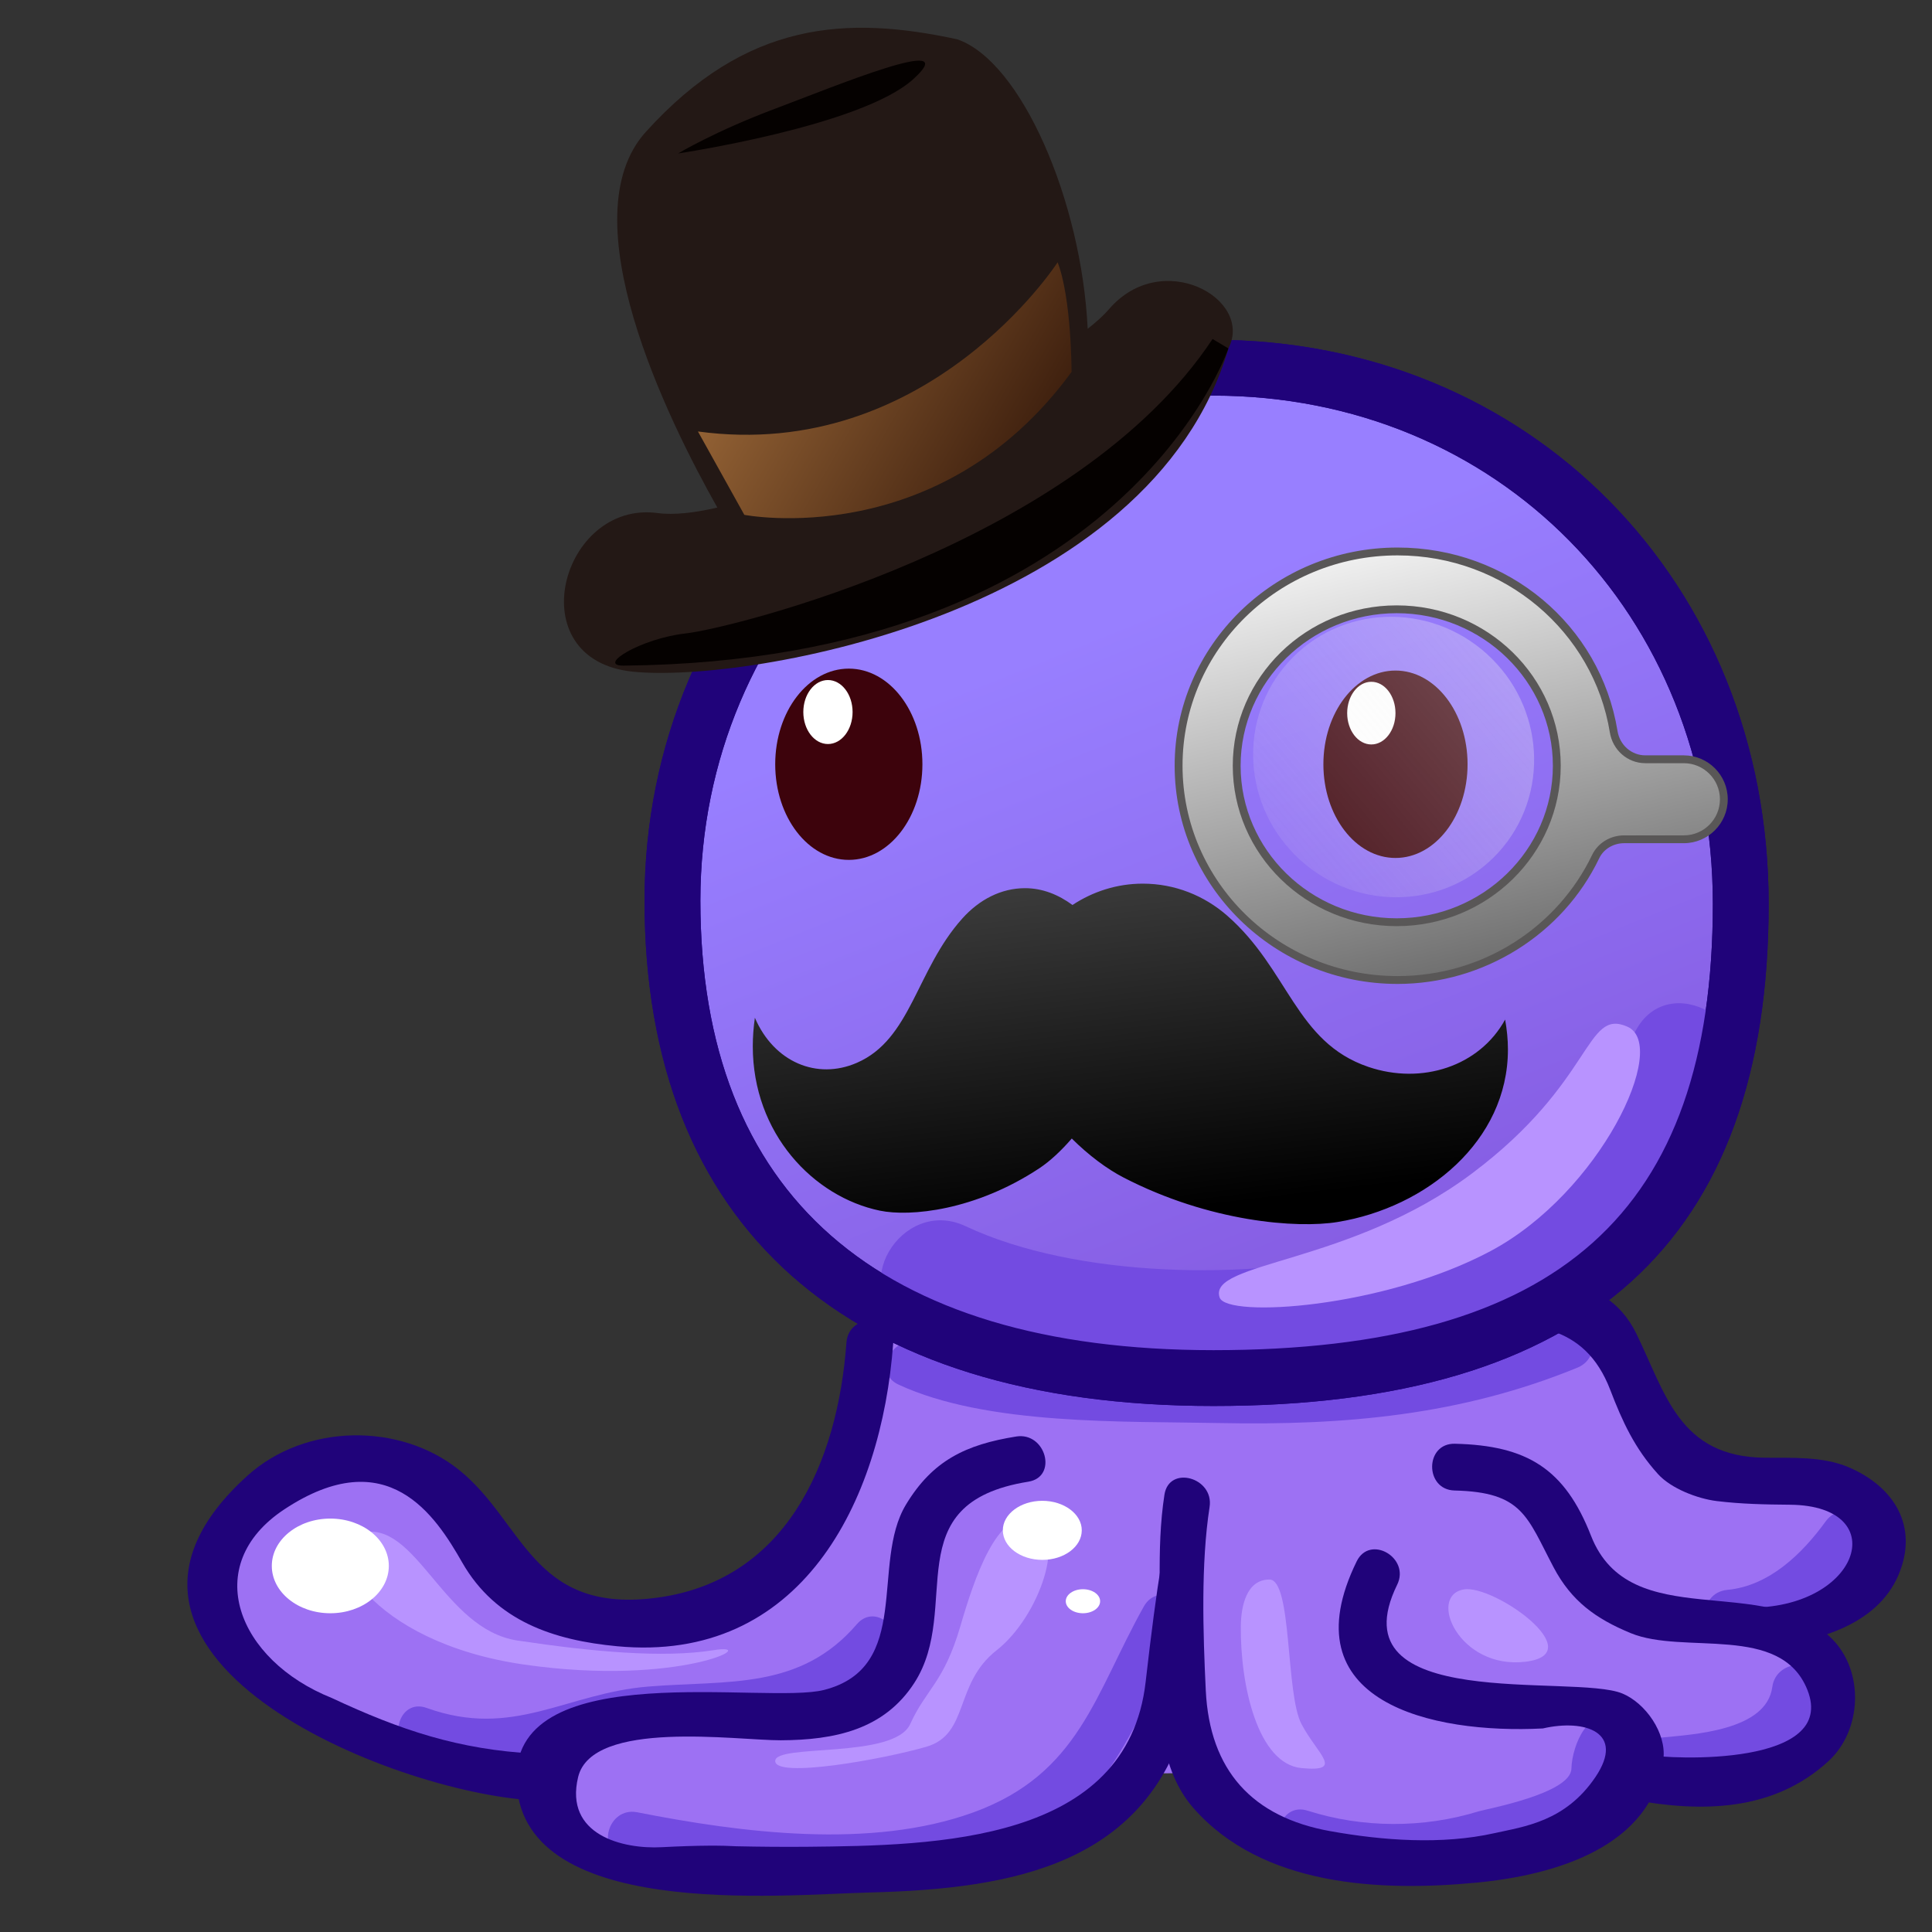 <?xml version="1.0" encoding="utf-8"?>
<!-- Generator: Adobe Illustrator 18.0.0, SVG Export Plug-In . SVG Version: 6.00 Build 0)  -->
<!DOCTYPE svg PUBLIC "-//W3C//DTD SVG 1.1//EN" "http://www.w3.org/Graphics/SVG/1.1/DTD/svg11.dtd">
<svg version="1.1" id="レイヤー_1" xmlns="http://www.w3.org/2000/svg" xmlns:xlink="http://www.w3.org/1999/xlink" x="0px"
	 y="0px" width="64px" height="64px" viewBox="0 0 64 64" style="enable-background:new 0 0 64 64;" xml:space="preserve">
<rect x="0" y="0" width="64" height="64" fill="#333333" stroke="none"/>
<g>
	<g>
		<path style="fill:#9D71F3;" d="M45.613,52.109c-0.758,1.279-0.909,3.141,0.909,3.992
			c1.819,0.797,3.639,0.318,5.533,0.371c1.896,0.055,2.502,1.172,2.198,2.395
			c-0.303,1.436-2.652,2.234-4.548,2.607c-3.335,0.584-7.958,0.158-9.625-2.129
			c-1.289-1.756-0.835-4.043-0.835-5.904c0-1.225-0.228-2.555,0.076-3.725"/>
		<path style="fill:#9D71F3;" d="M33.865,48.334c-4.7,0.373-3.259,4.893-4.245,7.021
			c-1.137,2.607-6.822,0.852-9.626,1.809c-2.274,0.744-3.108,2.607-0.758,3.725
			c1.895,0.957,4.245,1.064,6.519,1.064c3.411,0,8.413,0,10.915-1.861
			c1.516-1.064,1.591-2.289,1.971-3.672"/>
		<path style="fill:#9D71F3;" d="M17.721,58.867c-2.274,0-4.017-0.586-5.912-1.383
			c-3.335-1.383-5.836-3.777-4.32-6.65c0.682-1.275,2.35-2.393,4.396-2.5
			c2.88-0.16,3.183,1.596,4.093,3.031C16.811,52.75,18.251,53.76,20.449,53.76
			c2.274,0,4.775-0.426,5.836-1.967c0.816-1.207,1.95-4.736,3.398-7.533
			c3.5,0.221,10.018,0.221,23.434-0.287c1.137,1.328,0.984,3.084,2.35,4.307
			c1.288,1.117,2.956,0.641,4.699,0.852c2.198,0.266,2.805,2.023,1.668,3.246
			C60.999,53.281,59.862,53.76,58.423,53.76H56.982
			c2.047,0.053,3.184,0.533,3.639,2.021c0.53,1.756-1.062,2.82-3.486,2.926
			c-1.062,0.053-2.502,0.268-3.487-0.053"/>
	</g>
	<g>
		<g>
			<path style="fill:#734BE1;" d="M13.726,58.072c3.418,1.227,6.028-0.669,9.449-0.736
				c2.526-0.05,4.618-0.471,6.313-2.444c0.647-0.753-0.448-1.85-1.102-1.09
				c-1.885,2.194-4.268,1.854-6.904,2.067c-2.736,0.221-4.474,1.741-7.348,0.709
				C13.192,56.238,12.793,57.736,13.726,58.072L13.726,58.072z"/>
		</g>
		<g>
			<path style="fill:#734BE1;" d="M20.699,61.529c3.954,0.778,8.016,1.05,11.945,0.006
				c3.999-1.063,4.802-4.358,6.591-7.547c0.489-0.872-0.852-1.647-1.342-0.775
				c-1.622,2.892-2.137,5.55-5.65,6.825c-3.397,1.233-7.691,0.674-11.135-0.004
				C20.132,59.842,19.719,61.336,20.699,61.529L20.699,61.529z"/>
		</g>
		<path style="fill:#734BE1;" d="M48.975,60.005c-1.829,0.563-3.84,0.556-5.658-0.024
			c-0.955-0.305-1.357,1.192-0.409,1.495c2.663,0.849,5.562,0.536,8.103-0.567
			c1.415-0.614,3.886-1.948,2.348-3.71c-0.657-0.753-1.284,0.567-1.304,1.391
			S49.252,59.92,48.975,60.005z"/>
		<g>
			<path style="fill:#734BE1;" d="M58.71,55.883c-0.193,1.448-2.612,1.571-3.691,1.678
				c-0.985,0.098-1.004,1.648-0.011,1.55c2.163-0.214,4.908-0.631,5.252-3.216
				C60.391,54.904,58.84,54.908,58.71,55.883L58.71,55.883z"/>
		</g>
		<g>
			<path style="fill:#734BE1;" d="M60.481,50.394c-0.781,1.078-1.875,2.144-3.265,2.273
				c-0.987,0.091-1.005,1.642-0.011,1.55c2.011-0.186,3.474-1.47,4.618-3.048
				C62.409,50.359,61.061,49.593,60.481,50.394L60.481,50.394z"/>
		</g>
		<g>
			<path style="fill:#734BE1;" d="M51.855,43.808c-3.292,1.348-6.485,1.682-10.014,1.771
				c-3.314,0.084-8.298,0.338-11.303-1.055c-0.9-0.417-1.682,0.921-0.775,1.342
				c2.929,1.359,7.477,1.21,10.614,1.274c4.171,0.085,8.02-0.255,11.879-1.835
				C53.168,44.932,52.778,43.43,51.855,43.808L51.855,43.808z"/>
		</g>
	</g>
	<g>
		<path style="fill:#20037A;" d="M48.64,43.843c1.998-0.03,3.843-0.04,4.701,2.197
			c0.407,1.062,0.812,1.939,1.581,2.789c0.437,0.484,1.313,0.817,1.943,0.895
			c0.817,0.1,1.609,0.115,2.432,0.122c3.493,0.031,2.287,3.594-1.632,3.403
			c-0.993-0.049-0.243,1.353,0.753,1.285c1.655-0.114,3.761-0.658,4.479-2.378
			c0.666-1.598-0.152-2.913-1.669-3.556c-0.846-0.359-1.868-0.303-2.762-0.311
			c-2.847-0.025-3.293-2.135-4.263-4.117c-1.046-2.136-3.566-1.909-5.551-1.88
			C47.652,42.308,47.641,43.858,48.64,43.843L48.64,43.843z"/>
		<path style="fill:#20037A;" d="M48.185,49.375c2.26,0.053,2.393,0.864,3.279,2.543
			c0.592,1.123,1.399,1.702,2.549,2.179c1.77,0.735,4.981-0.331,5.86,1.885
			c1.001,2.525-4.429,2.321-5.414,2.138c-0.977-0.181-1.391,1.312-0.409,1.495
			c2.32,0.43,4.696,0.4,6.52-1.274c1.109-1.018,1.195-2.961,0.124-4.046
			c-2.216-2.246-6.699-0.121-7.99-3.422c-0.868-2.219-2.118-2.991-4.507-3.047
			C47.195,47.801,47.188,49.351,48.185,49.375L48.185,49.375z"/>
		<path style="fill:#20037A;" d="M44.942,51.722c-2.283,4.661,2.485,5.724,6.166,5.535
			c1.403-0.323,2.742,0.13,1.743,1.61c-1,1.48-2.363,1.639-3.346,1.859
			c-1.743,0.39-3.703,0.245-5.44-0.067c-2.579-0.463-3.993-2.006-4.122-4.66
			c-0.092-1.907-0.164-4.206,0.126-6.078c0.152-0.978-1.342-1.395-1.495-0.409
			c-0.288,1.86-0.079,3.724-0.164,5.601c-0.071,1.585,0.015,3.52,1.125,4.783
			c2.279,2.593,6.17,2.773,9.374,2.469c2.578-0.245,5.83-1.17,6.193-4.091
			c0.107-0.864-0.594-1.86-1.363-2.176c-1.617-0.664-9.548,0.67-7.456-3.602
			C46.722,51.604,45.383,50.823,44.942,51.722L44.942,51.722z"/>
		<path style="fill:#20037A;" d="M33.665,47.586c-1.678,0.268-2.775,0.798-3.656,2.26
			c-1.177,1.954,0.226,5.388-2.714,6.136c-1.924,0.489-10.198-1.125-10.188,2.9
			c0.011,4.755,8.736,3.883,11.705,3.809c4.8-0.119,9.278-0.939,10.576-6.066
			c0.245-0.97,0.085-14.293-1.437-0.911c-0.605,5.323-6.94,5.422-11.224,5.463
			c-0.779,0.006-1.557,0-2.336-0.017c-0.454-0.027-1.195-0.036-2.475,0.031
			c-1.279,0.068-3.227-0.4-2.765-2.323c0.463-1.923,5.264-1.213,6.713-1.219
			c1.784-0.008,3.424-0.348,4.427-1.905c1.604-2.491-0.661-5.951,3.774-6.661
			C35.052,48.924,34.641,47.43,33.665,47.586L33.665,47.586z"/>
		<path style="fill:#20037A;" d="M28.039,44.475c-0.288,3.979-2.005,7.971-6.436,8.471
			c-3.978,0.45-4.262-2.53-6.388-4.246c-1.95-1.574-5.091-1.561-7.024,0.189
			c-6.534,5.912,4.762,10.508,9.525,10.753c1.001,0.051,1.005-1.499,0.011-1.55
			c-2.521-0.13-4.463-0.779-6.736-1.844C7.868,55,6.617,51.85,9.417,50
			c3.43-2.267,5.015,0.221,5.893,1.757c1.113,1.949,3.037,2.579,5.134,2.777
			c6.068,0.573,8.761-4.745,9.145-10.049C29.661,43.487,28.11,43.485,28.039,44.475
			L28.039,44.475z"/>
	</g>
	<path style="fill:#B893FF;" d="M11.96,50.781c1.829-0.473,2.709,3.191,5.182,3.564
		c2.474,0.371,4.823,0.586,6.491,0.32c1.668-0.268-1.081,1.221-6.263,0.477
		C12.188,54.398,10.521,51.154,11.96,50.781z"/>
	<path style="fill:#B893FF;" d="M31.818,53.855c0.439-1.508,1.227-3.926,2.396-3.5
		c1.168,0.426,0.227,3.193-1.198,4.311C31.591,55.781,32.122,57.447,30.682,57.865
		c-1.44,0.416-5.002,1.055-5.002,0.471c0-0.586,3.941-0.055,4.472-1.225
		C30.682,55.941,31.265,55.752,31.818,53.855z"/>
	<path style="fill:#B893FF;" d="M41.104,53.855c-0.024,1.98,0.568,4.578,2.009,4.715
		s0.531-0.449,0-1.459c-0.531-1.01-0.304-4.787-1.062-4.787
		S41.112,53.205,41.104,53.855z"/>
	<path style="fill:#B893FF;" d="M48.488,52.652c0.985-0.174,4.244,2.129,2.046,2.395
		C48.336,55.312,47.275,52.865,48.488,52.652z"/>
	<path style="fill:#FFFFFF;" d="M35.835,50.693c0,0.543-0.584,0.98-1.307,0.98
		c-0.722,0-1.308-0.438-1.308-0.98c0-0.537,0.586-0.977,1.308-0.977
		C35.251,49.717,35.835,50.156,35.835,50.693z"/>
	<ellipse style="fill:#FFFFFF;" cx="35.874" cy="53.043" rx="0.569" ry="0.398"/>
	<ellipse style="fill:#FFFFFF;" cx="10.942" cy="51.873" rx="1.938" ry="1.568"/>
</g>
<g>
	<g>
		<linearGradient id="SVGID_1_" gradientUnits="userSpaceOnUse" x1="36.29" y1="20.858" x2="55.997" y2="69.671">
			<stop  offset="0" style="stop-color:#987FFF"/>
			<stop  offset="1" style="stop-color:#6E30BE"/>
		</linearGradient>
		<path style="fill:url(#SVGID_1_);" d="M57.664,29.942c0,9.749-4.568,15.708-17.466,15.708
			c-12.085,0-17.922-6.066-17.922-15.816c0-9.75,7.633-17.653,17.901-17.653
			C50.443,12.181,57.664,20.192,57.664,29.942z"/>
		<path style="fill:#20037A;" d="M40.198,46.575c-12.154,0-18.847-5.945-18.847-16.741
			c0-10.417,8.269-18.578,18.826-18.578c10.496,0,18.412,8.033,18.412,18.686
			C58.589,41.135,52.573,46.575,40.198,46.575z M40.177,13.105
			c-9.52,0-16.976,7.348-16.976,16.729c0,9.742,5.877,14.892,16.998,14.892
			c11.439,0,16.541-4.56,16.541-14.784C56.739,20.344,49.619,13.105,40.177,13.105z"/>
	</g>
	<g>
		<path style="fill:#734BE1;" d="M30.136,43.822c5.099,2.403,10.765,1.922,16.221,1.189
			c5.402-0.726,8.664-4.445,11.015-8.991c1.093-2.114-2.106-3.972-3.203-1.849
			c-2.066,3.997-4.254,6.118-8.769,7.267c-3.938,1.002-9.771,0.898-13.414-0.819
			C29.842,39.609,27.975,42.804,30.136,43.822L30.136,43.822z"/>
	</g>
	<path style="fill:#B893FF;" d="M40.403,42.984c-0.414-1.193,4.317-1.078,8.368-4.119
		c4.05-3.041,3.731-5.479,5.14-4.854c1.408,0.627-0.915,5.506-4.533,7.432
		C45.816,43.34,40.639,43.666,40.403,42.984z"/>
</g>
<path style="fill:#20037A;" d="M40.198,46.575c-12.154,0-18.847-5.945-18.847-16.741
	c0-10.417,8.269-18.578,18.826-18.578c10.496,0,18.412,8.033,18.412,18.686
	C58.589,41.135,52.573,46.575,40.198,46.575z M40.177,13.105
	c-9.52,0-16.976,7.348-16.976,16.729c0,9.742,5.877,14.892,16.998,14.892
	c11.439,0,16.541-4.56,16.541-14.784C56.739,20.344,49.619,13.105,40.177,13.105z"/>
<path style="fill:#B9173A;" d="M34.214,42.068"/>
<g>
	<ellipse style="fill:#3D030C;" cx="46.227" cy="25.317" rx="2.388" ry="3.104"/>
	<ellipse style="fill:#3D030C;" cx="28.118" cy="25.317" rx="2.438" ry="3.168"/>
	<ellipse style="fill:#FFFFFF;" cx="27.427" cy="23.587" rx="0.816" ry="1.06"/>
	<ellipse style="fill:#FFFFFF;" cx="45.427" cy="23.623" rx="0.8" ry="1.038"/>
	
		<linearGradient id="SVGID_2_" gradientUnits="userSpaceOnUse" x1="41.009" y1="23.104" x2="49.92" y2="24.959" gradientTransform="matrix(0.671 -0.741 1.146 1.038 -11.893 33.843)">
		<stop  offset="0" style="stop-color:#F3F3F3;stop-opacity:0.1"/>
		<stop  offset="1" style="stop-color:#F3F3F3;stop-opacity:0.3"/>
	</linearGradient>
	<path style="fill:url(#SVGID_2_);" d="M49.256,21.664c1.922,1.741,2.097,4.68,0.39,6.565
		c-1.707,1.885-4.649,2.002-6.571,0.262c-1.922-1.741-2.097-4.68-0.39-6.565
		C44.391,20.041,47.334,19.924,49.256,21.664z"/>
</g>
<ellipse style="fill:#FFFFFF;" cx="48.645" cy="19.748" rx="0.985" ry="0.795"/>
<linearGradient id="SVGID_3_" gradientUnits="userSpaceOnUse" x1="35.682" y1="19.934" x2="38.096" y2="40.205">
	<stop  offset="0" style="stop-color:#6B6B6B"/>
	<stop  offset="1" style="stop-color:#000000"/>
</linearGradient>
<path style="fill:url(#SVGID_3_);" d="M49.859,33.775c-0.85,1.549-2.759,2.168-4.528,1.568
	c-2.419-0.82-2.633-3.227-4.686-5.017c-0.751-0.655-1.723-1.054-2.788-1.054
	c-0.86,0-1.658,0.264-2.33,0.707c-0.466-0.344-0.997-0.557-1.571-0.557
	c-0.795,0-1.52,0.381-2.079,1.005c-1.53,1.706-1.691,4-3.494,4.781
	c-1.32,0.572-2.743-0.02-3.377-1.494c-0.043,0.307-0.069,0.621-0.069,0.945
	c0,2.891,2.011,4.988,4.207,5.445c1.002,0.209,3.165,0,5.289-1.406
	c0.342-0.227,0.713-0.569,1.071-0.983c0.559,0.556,1.163,1.006,1.711,1.29
	c2.85,1.475,5.751,1.695,7.095,1.475c2.944-0.479,5.642-2.68,5.642-5.713
	C49.952,34.428,49.917,34.098,49.859,33.775z"/>
<g>
	<path style="fill:#595757;" d="M46.295,32.594c-4.07,0-7.383-3.243-7.383-7.229
		c0-3.985,3.312-7.227,7.383-7.227c3.649,0,6.715,2.557,7.288,6.081
		c0.076,0.465,0.464,0.803,0.921,0.803h1.274c0.803,0,1.456,0.653,1.456,1.455
		s-0.653,1.455-1.456,1.455h-1.979c-0.355,0-0.679,0.196-0.823,0.499
		C51.764,30.961,49.142,32.594,46.295,32.594z M46.295,18.658
		c-3.784,0-6.863,3.009-6.863,6.708c0,3.7,3.079,6.71,6.863,6.71
		c2.647,0,5.087-1.518,6.213-3.868c0.23-0.482,0.738-0.793,1.292-0.793h1.979
		c0.517,0,0.937-0.42,0.937-0.937s-0.42-0.937-0.937-0.937h-1.274
		c-0.713,0-1.315-0.521-1.433-1.238C52.538,21.032,49.688,18.658,46.295,18.658z
		 M46.267,30.939c-3.137,0-5.689-2.5-5.689-5.573c0-3.072,2.553-5.572,5.689-5.572
		c3.14,0,5.693,2.5,5.693,5.572C51.96,28.439,49.406,30.939,46.267,30.939z
		 M46.267,20.313c-2.851,0-5.17,2.267-5.17,5.053
		c0,2.787,2.319,5.054,5.17,5.054c2.853,0,5.174-2.268,5.174-5.054
		C51.44,22.58,49.119,20.313,46.267,20.313z"/>
	<linearGradient id="SVGID_4_" gradientUnits="userSpaceOnUse" x1="46.101" y1="17.735" x2="49.511" y2="32.449">
		<stop  offset="0" style="stop-color:#F3F3F3"/>
		<stop  offset="1" style="stop-color:#6B6B6B"/>
	</linearGradient>
	<path style="fill:url(#SVGID_4_);" d="M55.779,25.282h-1.275c-0.592,0-1.081-0.436-1.176-1.021
		c-0.541-3.323-3.481-5.863-7.032-5.863c-3.934,0-7.123,3.119-7.123,6.967
		c0,3.849,3.189,6.969,7.123,6.969c2.855,0,5.31-1.644,6.446-4.015
		c0.193-0.403,0.612-0.646,1.059-0.646h1.978c0.66,0,1.196-0.535,1.196-1.196l0,0
		C56.974,25.818,56.439,25.282,55.779,25.282z M46.267,30.68
		c-2.998,0-5.43-2.379-5.43-5.314c0-2.934,2.432-5.312,5.43-5.312
		c3.002,0,5.434,2.379,5.434,5.312C51.701,28.301,49.269,30.68,46.267,30.68z"/>
</g>
<path style="fill:#231815;" d="M36.733,10.247c-0.175,0.203-0.418,0.422-0.702,0.644
	C35.827,6.649,33.832,2.031,31.71,1.302c-3.649-0.787-6.977-0.626-10.317,3.068
	c-2.563,2.835,0.707,9.495,2.369,12.443c-0.738,0.172-1.427,0.256-1.984,0.182
	c-3.182-0.422-4.625,4.863-0.815,5.255c3.809,0.392,17.163-1.92,19.73-10.708
	C41.537,9.893,38.485,8.202,36.733,10.247z"/>
<path style="fill:#050100;" d="M22.464,5.083c0,0,6.066-0.901,7.787-2.459
	c1.721-1.558-2.623,0.246-4.59,0.983S22.464,5.083,22.464,5.083z"/>
<path style="fill:#050100;" d="M20.661,22.05c-0.916,0.009,0.574-0.902,2.049-1.066
	c1.476-0.164,12.95-2.951,17.458-9.754l0.524,0.312
	C40.692,11.543,37.219,21.887,20.661,22.05z"/>
<linearGradient id="SVGID_5_" gradientUnits="userSpaceOnUse" x1="25.417" y1="10.315" x2="33.845" y2="15.181">
	<stop  offset="0" style="stop-color:#926134"/>
	<stop  offset="1" style="stop-color:#40210F"/>
</linearGradient>
<path style="fill:url(#SVGID_5_);" d="M24.657,17.055c0,0,6.458,1.263,10.84-4.735
	c0,0-0.001-2.446-0.462-3.63c0,0-4.292,6.639-11.915,5.603L24.657,17.055z"/>
<g>
</g>
<g>
</g>
<g>
</g>
<g>
</g>
<g>
</g>
<g>
</g>
</svg>
